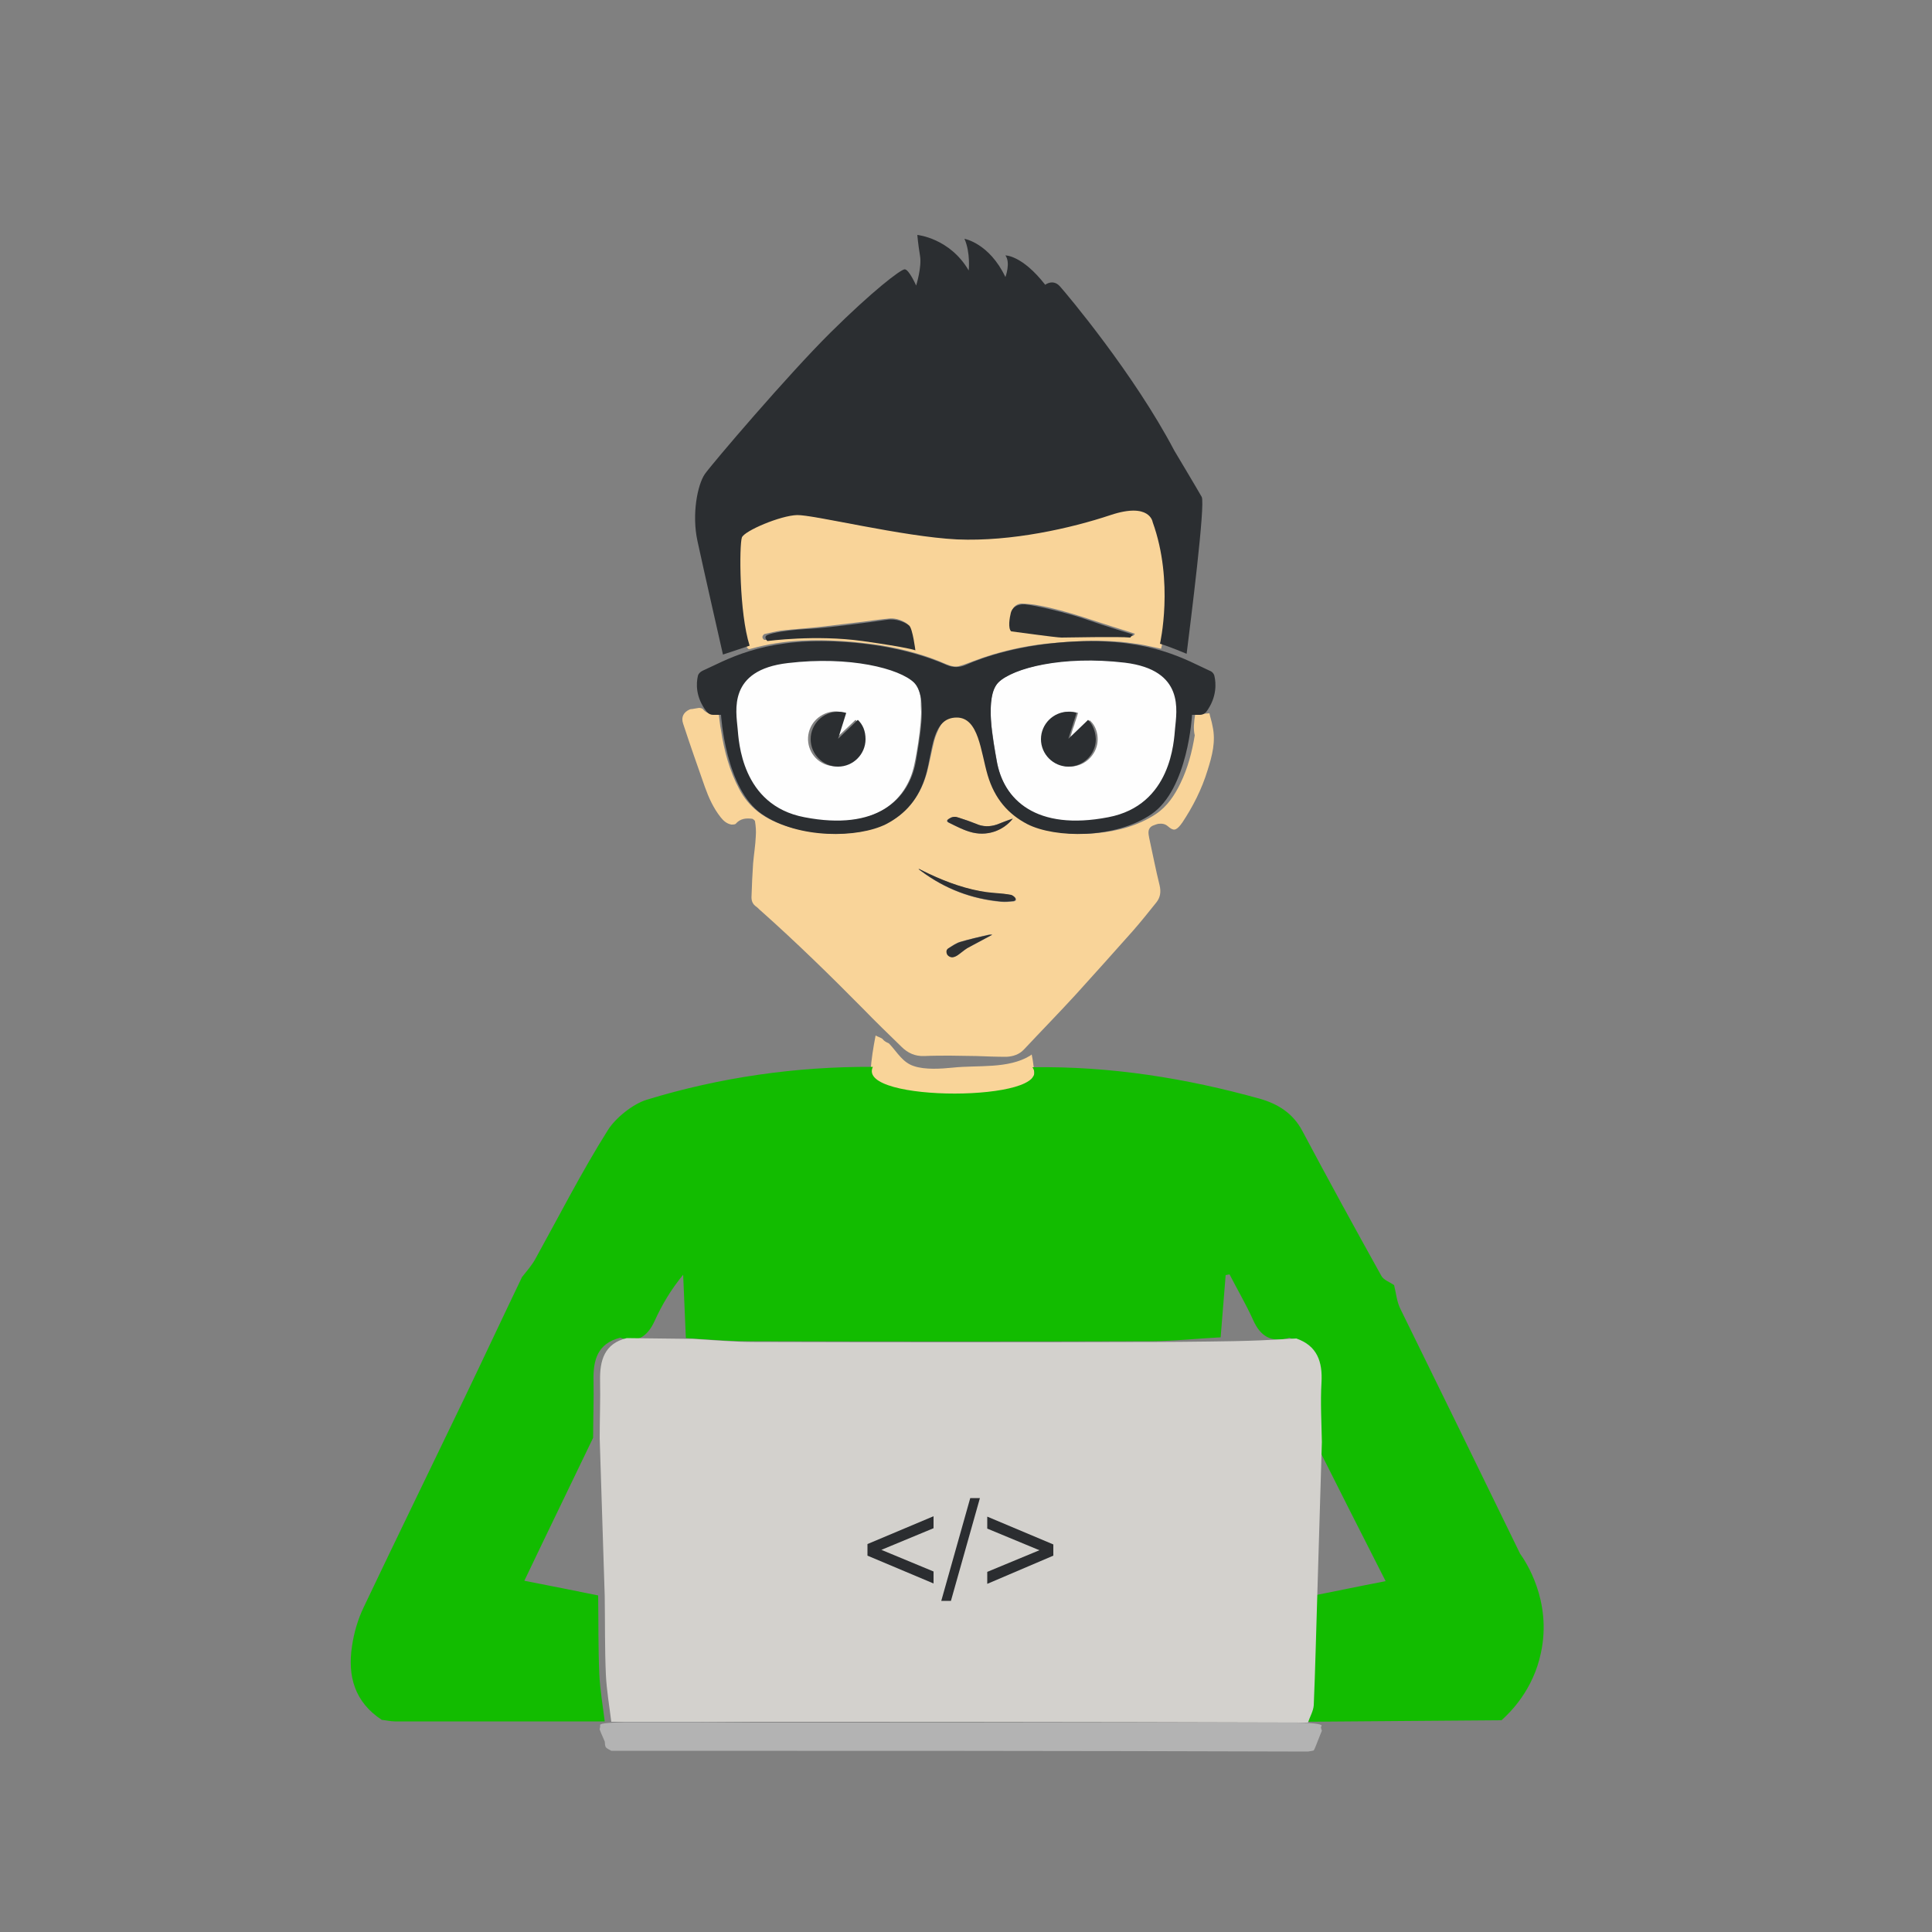<svg version="1.1" xmlns="http://www.w3.org/2000/svg" xmlns:xlink="http://www.w3.org/1999/xlink" x="0px" y="0px"
	viewBox="0 0 500 500" style="enable-background:new 0 0 500 500;" xml:space="preserve">
	<rect x="0" y="0" width="500" height="500" fill="#808080" stroke="none"/>
	<style>
		.st0{fill:#71DBD6;}
		.st1{fill:#F9D499;}
		.st2{fill:#12BC00;}
		.st3{fill:#D3D1CD;}
		.st4{fill:#2B2D30;}
		.st5{fill:#B3B3B3;}
		.st6{fill:#FEFEFE;}
		.st7{fill:#2E3032;}
		.st8{fill:#2D2F32;}
		.st9{fill:#2B2E31;}


		#Retina1,#Retina2 {
		  -webkit-animation-name: blink;
		  -webkit-animation-duration: 6s;
		  -webkit-animation-iteration-count: infinite; 
		  -webkit-transform-origin: 50%;
		  
		  animation-name: blink;
		  animation-duration: 6s;
		  animation-iteration-count: infinite; 
		  transform-origin: 50%;
		}

		@-webkit-keyframes blink { 
		  0% { -webkit-transform: scaleX(1) scaleY(1); } 
		  1% { -webkit-transform: scaleX(1.3) scaleY(0.1); } 
		  2% { -webkit-transform: scaleX(1) scaleY(1); } 
		  60% { -webkit-transform: scaleX(1) scaleY(1); } 
		  61% { -webkit-transform: scaleX(1.3) scaleY(0.1);} 
		  62% { -webkit-transform: scaleX(1) scaleY(1); } 
		  100% { -webkit-transform: scaleX(1) scaleY(1); }
		}


		@keyframes blink { 
		  0% { transform: scaleX(1) scaleY(1); } 
		  1% { transform: scaleX(1.3) scaleY(0.1); } 
		  2% { transform: scaleX(1) scaleY(1); } 
		  60% { transform: scaleX(1) scaleY(1); } 
		  61% { transform: scaleX(1.3) scaleY(0.1);} 
		  62% { transform: scaleX(1) scaleY(1); } 
		  100% { transform: scaleX(1) scaleY(1); }
		}
	</style>
	<g id="Sanky">
		<path id="XMLID_29_" class="st1" d="M225.3,277.5c2.3,6.2,15.8,6.2,21.3,6c6.8-0.2,14.8-0.2,20.5-4.2c0,0,0,0,0,0
		c0.1-0.5,0.3-0.8,0.6-0.9c-0.1-1.8-0.3-3.6-0.7-5.5c-0.1,0.1-0.3,0.2-0.4,0.3c-5.7,3.5-13.6,2.4-20,3.1c-3,0.3-7.2,0.6-10.1-0.4
		c-2.8-0.9-4.2-3.4-6.1-5.5c-0.1-0.1-0.3-0.3-0.4-0.4c-0.7-0.3-1.2-0.6-1.5-1c-0.3-0.4-0.9-0.5-1.9-1c-0.6,3.1-1.1,6.2-1.3,9.2
		C225.3,277.2,225.4,277.4,225.3,277.5z"/>
		<path id="Shirt" class="st2" d="M388.6,445.2c-17.3,0.1-34.6,0.3-51.9,0.4c0.5-1.5,1.4-3,1.5-4.5c0.4-9.3,0.6-18.6,0.9-28
		c6.1-1.2,12.2-2.5,19.5-3.9c-6.4-12.6-12.4-24.4-18.3-36.2c-0.1-5.1-0.4-10.3-0.1-15.4c0.3-5.4-1-9.4-6.5-11.4
		c-4.6,1.4-7.5-0.3-9.4-4.6c-1.8-4-4.1-7.9-6.1-11.8c-0.5,0.1-0.5,0.1-1,0.2l-1.3,16.1c-6.1,0.3-12.2,1-18.3,1
		c-34.7,0.1-69.5,0.1-104.2,0c-5.3,0-10.6-0.5-15.9-0.8c-0.2-5.5-0.5-10.9-0.7-16.4c-3.2,3.9-5.5,7.8-7.4,12
		c-1.9,4.1-4.6,5.8-8.9,4.3c-5.9,1.5-7,5.8-6.9,11c0.1,5-0.1,10-0.1,14.9c-5.8,12.1-11.7,24.2-17.8,37c7.2,1.4,13.2,2.6,19.1,3.8
		c0.1,6.8,0,13.6,0.3,20.4c0.2,4.1,0.9,8.1,1.4,12.2c-18.1,0-36.2,0-54.3,0c-1.1,0-2.3-0.3-3.4-0.4c-7-4.6-8.9-11.3-7.7-19.1
		c0.5-3.4,1.5-6.9,3-10c8.6-18.1,17.4-36.1,26.1-54.2c5-10.4,9.9-20.9,14.9-31.3c1.2-1.5,2.5-3,3.4-4.6c6.2-11.2,12-22.6,18.8-33.4
		c2-3.2,6.5-6.8,10.1-7.9c19-5.8,38.6-8.6,58.5-8.5c-4.5,9.3,47.3,9.1,41.3,0.1c20.1-0.3,39.7,2.8,59,8.2c4.5,1.3,8.4,3.7,10.8,8.2
		c6.7,12.6,13.6,25.2,20.5,37.6c0.6,1.1,2.2,1.6,3.3,2.4c0.5,2.1,0.7,4.3,1.6,6.1c10.3,21,20.6,42,31,63.4
		c1.3,1.8,8.3,12.1,5.4,25.6C396.8,437.4,390.8,443.2,388.6,445.2z"/>
		<g id="Laptop">
			<path id="XMLID_3_" class="st3" d="M158.2,445.6c-0.5-4.1-1.2-8.1-1.4-12.2c-0.3-6.8-0.2-13.6-0.3-20.4
			c-0.4-13.6-0.9-27.2-1.3-40.8c0-5,0.2-10,0.1-14.9c-0.1-5.2,1.1-9.6,6.9-11c5.7,0.1,11.4,0.1,17.1,0.2c5.3,0.3,10.6,0.8,15.9,0.8
			c34.7,0.1,69.5,0.1,104.2,0c6.1,0,21.8-0.2,23.5-0.3c4.2-0.1,8.4-0.4,12.6-0.6c5.4,1.9,6.8,6,6.5,11.4c-0.3,5.1,0,10.3,0.1,15.4
			c-0.4,13.4-0.8,26.7-1.2,40.1c-0.3,9.3-0.5,18.6-0.9,28c-0.1,1.5-1,3-1.5,4.5C278.4,445.6,218.3,445.6,158.2,445.6z"/>
			<g id="XMLID_2_">
				<path id="XMLID_5_" class="st4" d="M224.5,402.6v-3l17.1-7.2v3.1l-13.5,5.6l13.5,5.6v3.1L224.5,402.6z"/>
				<path id="XMLID_8_" class="st4" d="M243.6,414.3l7.5-26.6h2.5l-7.5,26.6H243.6z"/>
				<path id="XMLID_10_" class="st4" d="M272.6,402.6l-17.1,7.3v-3.1l13.5-5.6l-13.5-5.6v-3.1l17.1,7.2V402.6z"/>
			</g>
			<path id="XMLID_6_" class="st5" d="M158.2,453.1c-0.5-0.3-1.2-0.6-1.4-0.9c-0.3-0.5-0.2-1-0.3-1.5c-0.4-1-0.9-2-1.3-3.1
			c0-0.4,0.2-0.7,0.1-1.1c-0.1-0.4,1.1-0.7,6.9-0.8c5.7,0,11.4,0,17.1,0c5.3,0,10.6,0.1,15.9,0.1c34.7,0,69.5,0,104.2,0
			c6.1,0,21.8,0,23.5,0c4.2,0,8.4,0,12.6,0c5.4,0.1,6.8,0.5,6.5,0.9c-0.3,0.4,0,0.8,0.1,1.2c-0.4,1-0.8,2-1.2,3
			c-0.3,0.7-0.5,1.4-0.9,2.1c-0.1,0.1-1,0.2-1.5,0.3C278.4,453.1,218.3,453.1,158.2,453.1z"/>
		</g>
		<g id="Face">
			<path id="XMLID_118_" class="st1" d="M309.3,184.9c1.2-0.1,2.3-0.2,3.7-0.3c0.2,1,0.6,2.1,0.8,3.3c0.9,4-0.1,7.7-1.3,11.5
			c-1.5,4.9-3.8,9.4-6.6,13.6c-0.1,0.1-0.2,0.2-0.3,0.4c-1.3,1.6-1.9,1.7-3.4,0.4c-0.7-0.6-1.5-0.7-2.4-0.6c-0.5,0.1-1,0.3-1.5,0.5
			c-1.4,0.7-1.1,2-0.9,3.1c0.9,4.1,1.7,8.3,2.7,12.3c0.4,1.7,0.2,3.1-0.8,4.4c-2,2.5-4,5-6.1,7.4c-4.9,5.5-9.8,11-14.8,16.5
			c-4.4,4.8-9,9.5-13.4,14.2c-1.2,1.3-2.8,1.8-4.5,1.9c-2.6,0-5.2-0.1-7.8-0.2c-2.3,0-4.6-0.1-6.8-0.1c-2.2,0-4.5,0-6.7,0.1
			c-2.4,0.1-4.3-0.8-5.9-2.4c-3.4-3.3-6.7-6.5-10-9.9c-8.6-8.7-17.3-17.2-26.4-25.3c-0.4-0.3-0.7-0.7-1.1-1
			c-1.1-0.7-1.4-1.7-1.3-2.9c0.1-2.8,0.2-5.5,0.4-8.3c0.2-2.4,0.6-4.7,0.7-7.1c0.1-1.3,0-2.6-0.2-3.8c0-0.3-0.5-0.6-0.7-0.7
			c-1.6-0.2-3.1-0.1-4.3,1.3c-0.2,0.2-0.8,0.2-1.1,0.2c-1.2-0.2-2.1-1-2.8-1.9c-1.9-2.4-3.1-5.1-4.1-7.9c-1.9-5.4-3.8-10.8-5.6-16.3
			c-0.6-1.7,0.1-3,1.7-3.7c0.2-0.1,0.4-0.1,0.6-0.1c0.6-0.1,1.2-0.2,1.8-0.3c0.3,0,0.8,0.1,1,0.3c0.6,0.8,1.3,1.1,2.3,1.1
			c0.6,0,1.2,0,1.8,0c0.2,1.5,0.3,3,0.6,4.4c0.8,5.3,2.2,10.5,4.7,15.2c2.4,4.6,6.3,7.5,11.1,9.2c3.4,1.2,6.9,1.9,10.6,2.2
			c4.4,0.3,8.8,0.1,13-1.2c7.3-2.2,11.9-7.2,13.9-14.5c0.7-2.7,1.2-5.5,1.9-8.3c0.4-1.4,1-2.8,1.7-4c1.8-3,6.6-3.4,8.7,0
			c1.2,1.9,1.8,4.1,2.4,6.3c0.8,2.9,1.3,5.9,2.4,8.7c2.7,6.9,7.9,10.9,15.1,12.4c3.9,0.8,7.8,1,11.8,0.6c5.4-0.5,10.6-1.9,15.2-4.9
			c3-2,4.9-4.9,6.4-8c1.9-3.9,3-8.1,3.7-12.4C308.8,188.7,309,186.8,309.3,184.9z M262.1,211.8c-1.4,0.5-2.8,1.1-4.2,1.6
			c-1.8,0.6-3.6,0.6-5.4-0.2c-1.4-0.7-3-1.1-4.5-1.6c-0.8-0.3-1.6-0.3-2.3,0.2c-0.8,0.5-0.9,0.8,0,1.2c1.7,0.8,3.3,1.6,5,2.2
			C255.4,216.7,259.7,214.9,262.1,211.8c0.1,0,0.1,0,0.1-0.1C262.2,211.7,262.1,211.7,262.1,211.8z M237.9,224.9
			c0,0-0.1,0.1-0.1,0.1c0.3,0.2,0.5,0.4,0.8,0.6c6.1,4.5,12.9,7.1,20.5,7.8c1,0.1,2.1,0,3.2-0.1c0.7-0.1,0.9-0.6,0.3-1.1
			c-0.2-0.2-0.5-0.4-0.8-0.5c-0.6-0.2-1.3-0.3-1.9-0.3c-2.1-0.2-4.1-0.3-6.2-0.7c-5.3-1-10.3-3-15.1-5.4
			C238.3,225.1,238.1,225,237.9,224.9z M256.8,241.9c-0.4,0-0.7-0.1-1,0c-2.4,0.6-4.9,1.1-7.2,1.8c-1.1,0.3-2.1,1-3,1.6
			c-0.5,0.3-0.7,1-0.4,1.6c0.3,0.6,1,0.9,1.7,0.7c0.4-0.1,0.8-0.4,1.2-0.6c0.8-0.5,1.5-1.2,2.3-1.7
			C252.5,244.3,254.6,243.1,256.8,241.9z M237.7,224.8C237.7,224.8,237.7,224.8,237.7,224.8C237.7,224.8,237.7,224.8,237.7,224.8
			C237.6,224.8,237.6,224.8,237.7,224.8C237.6,224.8,237.6,224.8,237.7,224.8z"/>
			<path id="XMLID_114_" class="st1" d="M300.5,167.9c-2-0.4-3.9-0.9-5.8-1.2c-2.1-0.3-4.2-0.6-6.3-0.7c-2.7-0.2-5.4-0.2-8.1-0.1
			c-3.3,0.1-6.6,0.4-9.8,0.7c-6.1,0.7-12.1,2.1-17.8,4.2c-1.4,0.5-2.8,1.1-4.2,1.5c-1.2,0.4-2.4,0.1-3.6-0.4
			c-5.4-2.4-11.1-3.9-17-4.9c-3.4-0.5-6.8-0.9-10.2-1.1c-3.4-0.2-6.8-0.3-10.2-0.1c-4.5,0.2-8.9,0.9-13.2,2.1
			c-0.5,0.2-0.7,0.1-1-0.4c-1.3-2.7-1.6-5.6-2-8.5c-0.7-5.3-1-10.5-0.9-15.8c0-1.2,0.1-2.5,0.2-3.7c0-0.7,0.4-1.2,1-1.6
			c2.3-1.6,4.9-2.6,7.5-3.5c2.3-0.8,4.6-1.6,7.1-1.3c1.9,0.2,3.8,0.5,5.7,0.8c3.7,0.7,7.4,1.4,11.1,2c3.1,0.6,6.1,1.1,9.2,1.6
			c2.3,0.4,4.5,0.7,6.8,1c2.2,0.3,4.5,0.6,6.7,0.7c2.6,0.2,5.2,0.2,7.8,0.1c2.2,0,4.5-0.2,6.7-0.4c2.5-0.3,5-0.6,7.4-1
			c4.7-0.9,9.3-1.9,14-3.1c2.8-0.7,5.6-1.7,8.4-2.5c2-0.5,4-0.8,6-0.2c1.4,0.4,2.4,1.3,2.9,2.7c1.2,3.6,2.1,7.2,2.6,10.9
			c0.5,4.2,0.7,8.3,0.3,12.5c-0.2,2.6-0.6,5.3-0.9,7.9C300.8,166.6,300.6,167.3,300.5,167.9z M293.7,164c-0.9-0.3-1.9-0.6-2.8-0.9
			c-7.3-2.2-14.5-5-22-6.4c-1.4-0.3-2.8-0.4-4.2-0.5c-1.4-0.1-2.6,0.8-2.8,2.1c-0.3,1.3-0.3,2.6-0.4,3.9c0,0.6,0.3,0.9,1,1
			c2.1,0.2,4.2,0.6,6.3,0.8c1.9,0.2,3.9,0.6,5.9,0.6c6,0.1,11.9,0,17.9,0C293,164.7,293.4,164.6,293.7,164z M236.7,167.9
			c-0.4-1.7-0.7-3.4-1.1-5.1c-0.2-0.8-0.6-1.3-1.3-1.7c-1.4-0.8-2.9-1.2-4.4-1c-2.2,0.2-4.3,0.5-6.5,0.8c-3.6,0.4-7.2,0.9-10.8,1.3
			c-3.5,0.4-7,0.6-10.5,1c-1.4,0.2-2.9,0.6-4.3,0.9c-0.2,0.1-0.5,0.5-0.5,0.8c0.1,0.4,0.3,0.8,0.9,0.7c2-0.2,4-0.5,6-0.6
			c3.1-0.1,6.2-0.2,9.3-0.2c1.9,0,3.9,0.1,5.8,0.3c2.5,0.3,4.9,0.6,7.4,1C230,166.8,233.3,167.4,236.7,167.9z"/>
			<path id="XMLID_111_" class="st6" d="M278.9,212.9c-3.7-0.2-7.4-0.7-10.8-2.3c-5.6-2.6-8.8-7.1-10-13c-0.6-3.2-1.1-6.4-1.5-9.6
			c-0.3-2.8-0.4-5.6,0.2-8.3c0.4-1.9,1.4-3.3,3.1-4.3c2.7-1.6,5.6-2.5,8.6-3.2c5.5-1.2,11.1-1.6,16.7-1.3c3.8,0.2,7.5,0.4,11.2,1.5
			c2.1,0.6,4,1.5,5.5,3c2.3,2.2,3.3,5,3.3,8.1c0,2.3-0.2,4.7-0.4,7c-0.3,3.3-1,6.6-2.4,9.6c-3,6.7-8.3,10.6-15.5,11.9
			C284.3,212.4,281.6,212.6,278.9,212.9z M277.1,191c0,0-0.1-0.1-0.1-0.1c0.3-1.1,0.6-2.2,1-3.2c0.3-1.1,0.7-2.1,1-3.2
			c-3.5-1.1-7.2,0.6-8.7,4c-1.5,3.5,0,7.4,3.3,9.1c3.3,1.7,7.4,0.6,9.4-2.6c1.9-2.9,1.1-6.9-1-8.6
			C280.4,187.9,278.7,189.5,277.1,191z"/>
			<path id="XMLID_108_" class="st6" d="M238.4,184.3c-0.1,3.6-0.6,7.1-1.2,10.6c-0.4,2.2-0.8,4.5-1.7,6.6
			c-2.4,5.6-6.8,8.9-12.6,10.4c-3.8,0.9-7.7,1-11.5,0.5c-3-0.4-6-0.8-8.8-2.1c-5.6-2.4-9-6.8-11-12.4c-1-2.9-1.5-5.9-1.7-9
			c-0.1-2-0.3-3.9-0.3-5.9c0.1-5.1,2.8-8.4,7.5-10.3c2.3-0.9,4.7-1.4,7.2-1.5c3.4-0.2,6.8-0.5,10.2-0.4c5.9,0.1,11.8,0.8,17.4,3
			c0.9,0.4,1.8,0.8,2.7,1.3c2.3,1.2,3.3,3.1,3.7,5.6C238.3,181.9,238.3,183.1,238.4,184.3z M218.4,184.5c-3.2-1.2-7.1,0.5-8.6,3.7
			c-1.6,3.4-0.3,7.4,2.9,9.2c3.2,1.8,7.4,0.9,9.5-2.2c1.9-2.8,1.6-7-0.8-8.9c-1.6,1.5-3.2,3.1-4.9,4.6c-0.1,0-0.1-0.1-0.2-0.1
			C217.1,188.7,217.8,186.6,218.4,184.5z"/>
			<path id="XMLID_107_" class="st7" d="M237.9,224.9c0.2,0.1,0.4,0.2,0.6,0.3c4.8,2.4,9.8,4.4,15.1,5.4c2,0.4,4.1,0.5,6.2,0.7
			c0.6,0.1,1.3,0.2,1.9,0.3c0.3,0.1,0.6,0.3,0.8,0.5c0.5,0.5,0.4,1-0.3,1.1c-1.1,0.1-2.1,0.2-3.2,0.1c-7.6-0.7-14.4-3.3-20.5-7.8
			c-0.3-0.2-0.5-0.4-0.8-0.6C237.8,224.9,237.9,224.9,237.9,224.9z"/>
			<path id="XMLID_106_" class="st8" d="M262.1,211.9c-2.4,3-6.7,4.8-11.3,3.3c-1.7-0.5-3.4-1.4-5-2.2c-0.9-0.4-0.8-0.8,0-1.2
			c0.8-0.5,1.5-0.5,2.3-0.2c1.5,0.5,3,1,4.5,1.6c1.8,0.8,3.6,0.8,5.4,0.2C259.3,212.9,260.7,212.3,262.1,211.9
			C262.1,211.8,262.1,211.8,262.1,211.9z"/>
			<path id="XMLID_105_" class="st7" d="M256.8,241.9c-2.2,1.2-4.4,2.3-6.5,3.5c-0.8,0.5-1.5,1.1-2.3,1.7c-0.4,0.3-0.8,0.5-1.2,0.6
			c-0.7,0.2-1.4-0.2-1.7-0.7c-0.3-0.7-0.2-1.3,0.4-1.6c1-0.6,2-1.3,3-1.6c2.4-0.7,4.8-1.3,7.2-1.8
			C256.1,241.9,256.4,241.9,256.8,241.9z"/>
		</g>
		<path id="Glasses" class="st9" d="M314.3,175c-0.1-0.6-0.6-1.2-1.2-1.4c-5.8-2.6-14.9-8.4-34.3-7.6c-14.8,0.6-24.6,4.2-28.9,6.1
		c-1.6,0.7-3.3,0.7-4.9,0c-4.3-1.9-14.1-5.5-28.9-6.1c-19.4-0.8-28.4,5-34.3,7.6c-0.6,0.3-1.1,0.8-1.2,1.4c-0.4,1.7-0.7,5.4,2.3,9.2
		c0.4,0.5,1,0.8,1.6,0.8h2.1c0,0,1.1,19.2,10.6,25.7c9.5,6.5,24.9,6.2,32.1,2.6c5-2.6,8.5-6.6,10.3-12.7c1.8-6.1,1.5-14.9,8-14.9
		c5.7,0,6.2,8.8,8,14.9c1.8,6.1,5.3,10.1,10.3,12.7c7.1,3.6,22.6,3.9,32.1-2.6c9.5-6.5,10.5-25.7,10.5-25.7h2.1
		c0.6,0,1.2-0.3,1.6-0.8C315,180.4,314.7,176.7,314.3,175z M237.1,196.7c-1.7,10.3-10.3,18.4-28.9,14.8c-16.4-3.1-17-19.9-17.3-22.9
		c-0.4-4.6-2.6-15.2,13-17c16-1.9,28.9,1.4,32.7,5.1C240.3,180.3,237.8,192.1,237.1,196.7z M304.1,188.6
		c-0.3,3.1-0.9,19.8-17.3,22.9c-18.6,3.6-27.2-4.5-28.9-14.8c-0.8-4.6-3.2-16.4,0.5-20.1c3.8-3.7,16.6-7,32.7-5.1
		C306.7,173.4,304.5,184,304.1,188.6z"/>
		<path id="Eyebrow2" class="st9" d="M198.6,165.9c0,0,12.5-1.7,24.6,0c12.1,1.7,13.7,2.4,13.7,2.4s-0.7-5.6-1.6-6.4
		c-1-0.8-3.3-1.9-5.8-1.5c-2.6,0.4-15.8,2.2-20.9,2.4c-5.2,0.3-8.7,1-9.9,1.5C197.4,164.8,198.6,165.9,198.6,165.9z"/>
		<path id="Eybrow1" class="st9" d="M261.7,163.4c0,0,11.7,1.6,13,1.6c1.4,0,15-0.3,17.8,0l0.7-0.8c0,0-7.3-2.2-12.1-3.9
		c-4.8-1.7-13.5-3.7-15.8-3.9c-2.3-0.1-3.4,1-3.7,2.2S260.8,162.6,261.7,163.4z"/>
		<path id="Hair" class="st9" d="M194,167.1l-6.9,2.3c0,0-5.1-22.4-6.6-29.4c-1.5-6.9,0-14.5,1.9-17.3c1.9-2.7,21.6-25.8,32.5-36.6
		s18.1-16.3,19.2-16.4c1.1-0.1,3,4.2,3,4.2s1.5-4.8,1-7.7c-0.5-3-0.7-5.4-0.7-5.4s8.4,0.8,13.3,9.2c0,0,0.5-4.6-1.1-8.2
		c0,0,6.4,1.1,10.6,9.9c0,0,1.4-3.7,0-5.6c0,0,4.3-0.1,10.3,7.6c0,0,2-1.6,3.8,0.4c1.8,2,19.2,22.7,29.6,42.5c0,0,6.1,10.2,7.1,12
		c1,1.8-2.9,32.5-3.9,40.6c0,0-4.5-1.9-6.9-2.6c0,0,3.7-16-1.9-31.5c0,0-0.7-5.2-10.9-1.8c-10.2,3.4-25.6,6.9-39.7,6.3
		c-14.1-0.7-37.1-6.4-41.4-6.3c-4.3,0.1-13.7,4.1-14.3,5.8C191.3,141.1,191.3,158.6,194,167.1z"/>
		<path id="Retina2" class="st9" d="M222,186.3l-5.1,4.9l2.1-6.7c-0.7-0.2-1.3-0.3-2.1-0.3c-3.9,0-7.1,3.2-7.1,7.1
		c0,3.9,3.2,7.1,7.1,7.1c3.9,0,7.1-3.2,7.1-7.1C224,189.2,223.3,187.5,222,186.3z"/>
		<path id="Retina1" class="st9" d="M281.6,186.3l-5.1,4.9l2.1-6.7c-0.7-0.2-1.3-0.3-2.1-0.3c-3.9,0-7.1,3.2-7.1,7.1
		c0,3.9,3.2,7.1,7.1,7.1c3.9,0,7.1-3.2,7.1-7.1C283.5,189.2,282.8,187.5,281.6,186.3z"/>
	</g>
</svg>